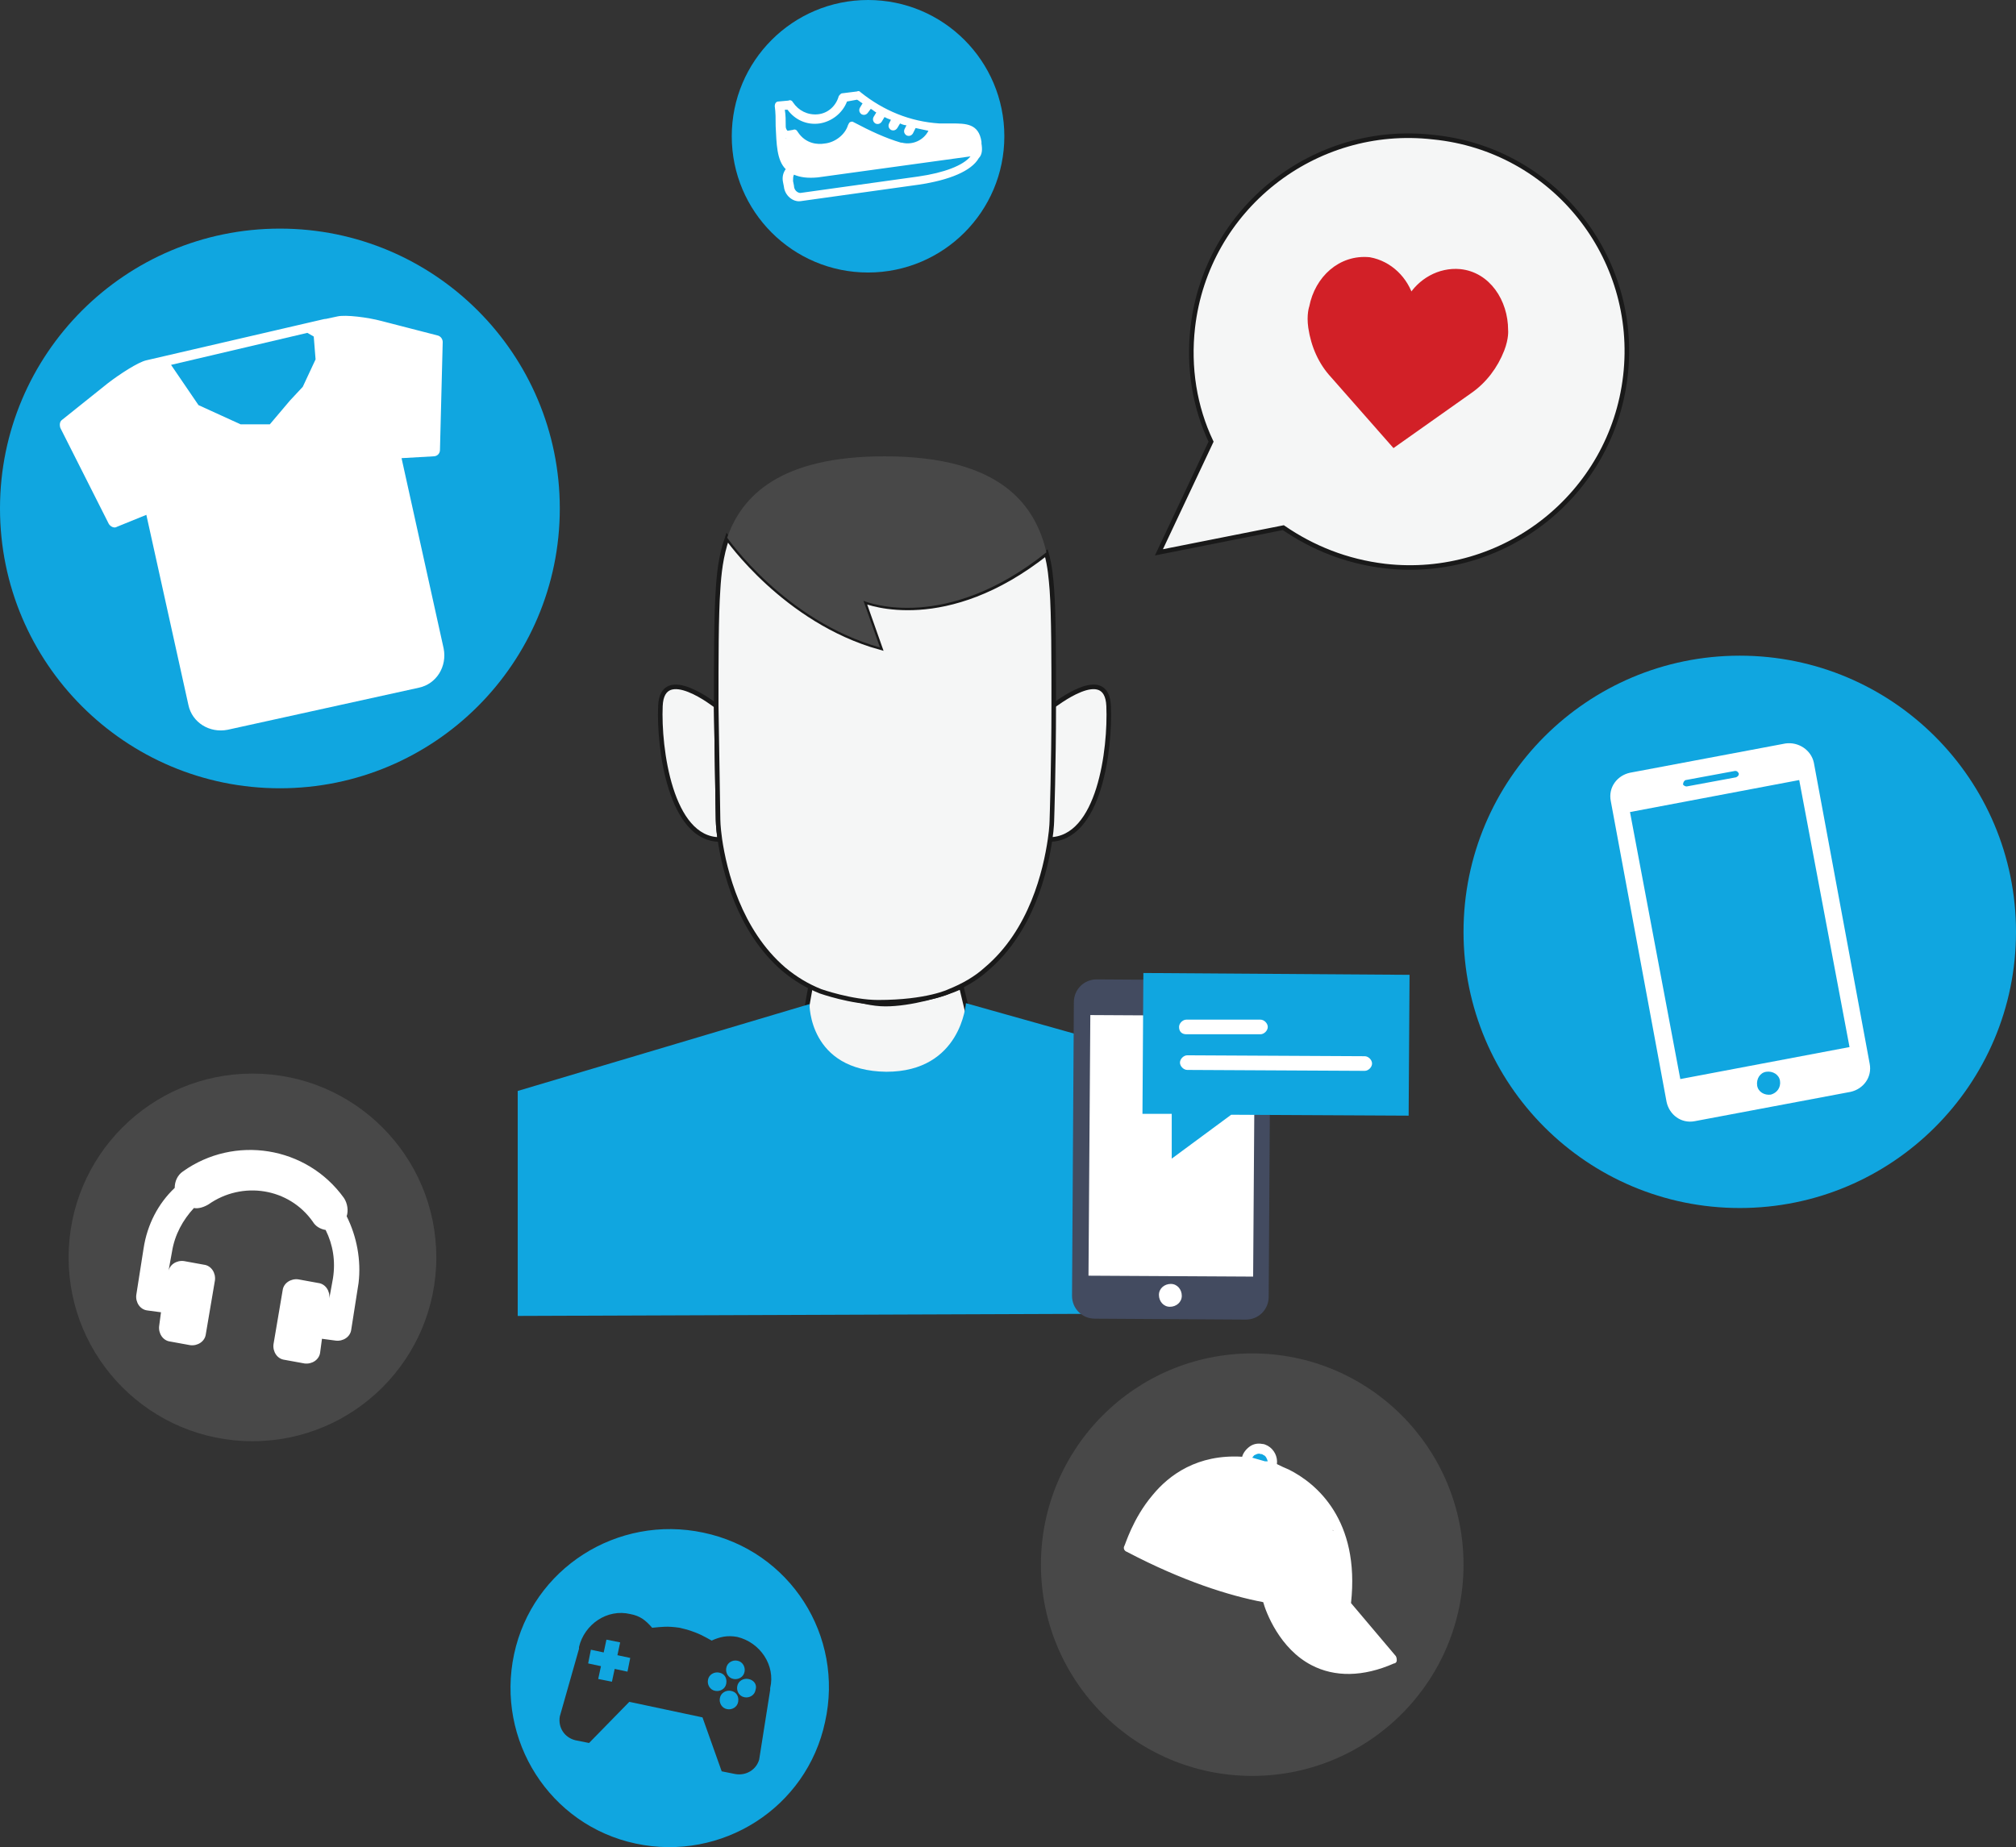 <?xml version="1.0" encoding="utf-8"?>
<!-- Generator: Adobe Illustrator 19.1.0, SVG Export Plug-In . SVG Version: 6.00 Build 0)  -->
<svg version="1.1" id="Layer_1" xmlns="http://www.w3.org/2000/svg" xmlns:xlink="http://www.w3.org/1999/xlink" x="0px" y="0px"
	 viewBox="0 0 220.4 202" style="enable-background:new 0 0 220.4 202;" xml:space="preserve">
<rect x="0" y="0" width="220.4" height="202" fill="#333333" stroke="none"/>
<style type="text/css">
	.st0{fill:#F5F6F6;stroke:#191919;stroke-width:0.5;stroke-miterlimit:10;}
	.st1{fill:#F5F6F6;}
	.st2{fill:#484848;}
	.st3{fill-rule:evenodd;clip-rule:evenodd;fill:#10A6E0;}
	.st4{fill:#10A6E0;}
	.st5{fill:#FFFFFF;}
	.st6{fill:#65C8CD;}
	.st7{fill:#F6A5B5;}
	.st8{fill:#FCBD1E;}
	.st9{fill:#FCFCFC;}
	.st10{fill:#111111;}
	.st11{fill-rule:evenodd;clip-rule:evenodd;fill:#F5F6F6;stroke:#191919;stroke-width:0.5;stroke-miterlimit:10;}
	.st12{fill:#D22027;stroke:#D22027;stroke-width:0.75;stroke-miterlimit:10;}
	.st13{fill:#ED7161;}
	.st14{fill:#434B60;}
</style>
<g>
	<g id="XMLID_953_">
		<g>
			<g>
				<path class="st0" d="M121.2,77.2c0.2,4.7-1,14.6-6.5,14.6c0.2-1.4,0.2-2.2,0.2-2.2s0.1-6,0.2-12.4h0
					C115.2,77.2,121,72.5,121.2,77.2z"/>
			</g>
			<g>
				<path class="st1" d="M103.8,108.4c-2,0.9-4.3,1.4-7.1,1.4c-2.7,0-5.1-0.5-7.1-1.4l6.3,1.2L103.8,108.4z"/>
			</g>
			<g>
				<path class="st0" d="M88.7,107.4c2,0.9,5.3,2.4,8.1,2.4c2.7,0,6.3-1,8.3-1.9l1.2,5l3,11.8l-12.5,7.5l-11-6.8l1.8-11.8
					L88.7,107.4z"/>
			</g>
			<g>
				<path class="st0" d="M78.5,89.6c0,0,0,0.9,0.2,2.2c-5.4,0-6.7-10-6.5-14.6c0.2-4.7,6.1,0,6.1,0h0C78.4,83.6,78.5,89.6,78.5,89.6
					z"/>
			</g>
			<g>
				<path class="st0" d="M115,64.5c0.2,2.7,0.2,7.8,0.2,12.7c0,6.4-0.2,12.4-0.2,12.4s0,0.9-0.2,2.2c-0.5,3.4-2,10-7,14.2
					c-1.1,1-2.5,1.8-4,2.4c0,0-2.4,1.2-7.8,1.2c-2.9,0-6.3-1.2-6.3-1.2c-1.5-0.6-2.8-1.4-4-2.4c-4.9-4.2-6.5-10.8-7-14.2
					c-0.2-1.4-0.2-2.2-0.2-2.2s-0.1-6-0.2-12.4c0-4.9,0-9.9,0.2-12.7c0.1-1.7,0.3-3.7,1-5.7c0,0,6.3,9.1,16.7,12l-1.8-5.1
					c0.5,0.2,9,3.5,20-5.2C114.8,61.9,114.9,63.3,115,64.5z"/>
			</g>
			<g>
				<path class="st2" d="M94.4,65.7l1.8,5.1c-10.4-2.9-16.7-12-16.7-12c1.6-4.6,5.8-8.9,17.2-8.9c12.8,0,16.5,5.4,17.7,10.5
					C103.4,69.2,94.9,65.9,94.4,65.7z"/>
			</g>
		</g>
	</g>
	<g>
		<g>
			<path class="st3" d="M88.5,109.8l-31.9,9.5v24.6l81-0.3v-24.9l-32-9l0,0c0,0-0.5,7.5-8.7,7.5C88.4,117.1,88.5,109.8,88.5,109.8
				L88.5,109.8z"/>
		</g>
	</g>
</g>
<circle class="st2" cx="27.6" cy="137.5" r="20.1"/>
<circle class="st4" cx="190.2" cy="101.9" r="30.2"/>
<circle class="st2" cx="136.9" cy="171.1" r="23.1"/>
<circle class="st4" cx="30.6" cy="55.6" r="30.6"/>
<g>
	<g>
		<g>
			<path class="st5" d="M47.9,36.7l-6.2-1.6c-1.5-0.4-3.9-0.7-4.8-0.5l-2.8,0.6c-0.4,0.1-0.6,0.5-0.5,0.9c0.9,3.8-1.6,7.7-5.4,8.5
				c-3.6,0.8-7.2-1.3-8.3-4.7l15.9-3.6c0.4-0.1,0.6-0.5,0.5-0.9c-0.1-0.4-0.5-0.6-0.9-0.5L16,39.4c-0.9,0.2-2.9,1.5-4.2,2.5l-5,4
				c-0.3,0.2-0.3,0.6-0.2,0.9l5.3,10.5c0.2,0.3,0.6,0.5,0.9,0.3l3.2-1.3l4.6,20.8c0.4,1.9,2.3,3.1,4.3,2.7l20.9-4.6
				c1.9-0.4,3.1-2.3,2.7-4.3l-4.6-20.8l3.5-0.2c0.4,0,0.7-0.3,0.7-0.7l0.3-11.8C48.4,37.1,48.2,36.8,47.9,36.7L47.9,36.7z
				 M46.7,48.5"/>
		</g>
	</g>
	<polygon class="st4" points="18.7,39.9 21.7,44.3 26.3,46.4 29.5,46.4 31.7,43.8 33.1,42.3 34.5,39.3 34.3,36.8 33.6,36.4 	"/>
</g>
<circle class="st4" cx="94.9" cy="14.9" r="14.9"/>
<g>
	<path class="st6" d="M139.5,175.7c0,0,0,0.1,0,0.1C139.5,175.8,139.5,175.8,139.5,175.7L139.5,175.7z M139.5,175.7"/>
	<path class="st6" d="M139.6,176.2c0,0,0-0.1-0.1-0.1C139.6,176.1,139.6,176.1,139.6,176.2L139.6,176.2z M139.6,176.2"/>
	<path class="st6" d="M139.8,176.5c0-0.1,0-0.1-0.1-0.2C139.7,176.4,139.8,176.4,139.8,176.5L139.8,176.5z M139.8,176.5"/>
	<path class="st6" d="M124.5,168c-0.1,0.3-0.2,0.6-0.3,0.8C124.3,168.5,124.4,168.3,124.5,168L124.5,168z M124.5,168"/>
	<path class="st7" d="M139.6,161.6c0-0.1-0.1-0.1-0.1-0.2C139.5,161.5,139.5,161.6,139.6,161.6L139.6,161.6z M139.6,161.6"/>
	<path class="st7" d="M139.4,161.4c0-0.1-0.1-0.2-0.1-0.2C139.3,161.2,139.4,161.3,139.4,161.4L139.4,161.4z M139.4,161.4"/>
	<path class="st7" d="M144.4,165.2C144.4,165.2,144.4,165.2,144.4,165.2C144.4,165.2,144.4,165.2,144.4,165.2L144.4,165.2z
		 M144.4,165.2"/>
	<path class="st7" d="M139.7,161.9c0,0,0-0.1-0.1-0.1C139.7,161.8,139.7,161.9,139.7,161.9L139.7,161.9z M139.7,161.9"/>
	<path class="st8" d="M146.5,169.7c0,0,0,0.1,0,0.1C146.5,169.8,146.5,169.7,146.5,169.7L146.5,169.7z M146.5,169.7"/>
	<path class="st8" d="M146.5,170.1c0,0.1,0,0.1,0,0.2C146.5,170.2,146.5,170.2,146.5,170.1L146.5,170.1z M146.5,170.1"/>
	<path class="st8" d="M146.3,169.2c0,0,0,0.1,0,0.1C146.4,169.3,146.3,169.2,146.3,169.2L146.3,169.2z M146.3,169.2"/>
	<path class="st8" d="M146.2,168.8c0,0,0,0.1,0,0.1C146.3,168.9,146.2,168.8,146.2,168.8L146.2,168.8z M146.2,168.8"/>
	<path class="st8" d="M146.6,170.5c0,0.1,0,0.1,0,0.2C146.6,170.7,146.6,170.6,146.6,170.5L146.6,170.5z M146.6,170.5"/>
	<path class="st8" d="M146.7,171.4c0,0.1,0,0.1,0,0.2C146.7,171.6,146.7,171.5,146.7,171.4L146.7,171.4z M146.7,171.4"/>
	<path class="st8" d="M146.6,171c0,0.1,0,0.1,0,0.2C146.7,171.1,146.7,171,146.6,171L146.6,171z M146.6,171"/>
	<path class="st8" d="M146.2,168.5c0-0.1,0-0.1,0-0.2C146.1,168.4,146.1,168.5,146.2,168.5L146.2,168.5z M146.2,168.5"/>
	<path class="st8" d="M145.4,166.6c0,0,0,0.1,0.1,0.1C145.5,166.7,145.4,166.7,145.4,166.6L145.4,166.6z M145.4,166.6"/>
	<path class="st8" d="M145.3,166.3C145.3,166.4,145.3,166.4,145.3,166.3C145.3,166.4,145.3,166.4,145.3,166.3L145.3,166.3z
		 M145.3,166.3"/>
	<path class="st8" d="M146,168c0,0.1,0,0.1,0.1,0.2C146,168.1,146,168.1,146,168L146,168z M146,168"/>
	<path class="st8" d="M145.9,167.6c0,0,0,0.1,0.1,0.2C145.9,167.7,145.9,167.7,145.9,167.6L145.9,167.6z M145.9,167.6"/>
	<path class="st8" d="M145.6,167c0,0,0,0.1,0.1,0.1C145.6,167.1,145.6,167,145.6,167L145.6,167z M145.6,167"/>
	<path class="st5" d="M138.9,174.9l8,0.4l0.3-1.9l-0.6-5.3l-1.9-3.6l-3.7-3.1l-2-0.7l-0.5,0.3c0,0,1.8,4,1.8,7.3
		S138.9,174.9,138.9,174.9z"/>
	<path class="st5" d="M123.6,168.9c0,0,2.5-5.8,5.8-7.4c3.3-1.6,6.4-1.7,6.4-1.7l2.3,0.6c0,0,2.7,3.1,2.2,7.8s-1.8,6.5-1.8,6.5
		s-6.7-1.5-7.9-2.2C129.4,172,124,169.5,123.6,168.9z"/>
	<path class="st5" d="M138.9,175.4c0,0,1.9,4.6,4.3,6c2.4,1.5,8.8,0.2,8.8,0.2l-0.3-0.8l-4.5-5.2l-4.4-0.2L138.9,175.4z"/>
	<polygon class="st9" points="124.3,167.1 126.7,168.4 127.4,165.3 125.7,164.8 	"/>
	<polygon class="st4" points="136.4,159.6 137.1,158.5 138.4,158.8 139.1,159.9 138.7,160.2 	"/>
	<g>
		<path class="st10" d="M145.7,167.3c0,0,0,0.1,0.1,0.1C145.8,167.4,145.7,167.3,145.7,167.3L145.7,167.3z M145.7,167.3"/>
		<path class="st5" d="M152.7,181.6c0-0.2,0-0.3-0.1-0.5l-4.9-5.8l0,0c1-9.1-3.8-13.1-6.8-14.6c-0.5-0.2-0.9-0.4-1.3-0.6
			c0.1-0.8-0.3-1.6-1-2c-0.2-0.1-0.4-0.2-0.6-0.2c-0.5-0.1-1,0-1.4,0.3c-0.4,0.3-0.7,0.7-0.8,1.1c-4.9-0.3-8,2-9.8,4.2
			c-2.2,2.6-3,5.5-3.1,5.6c-0.1,0.2,0,0.5,0.3,0.6l0,0c6.1,3.2,11.2,4.8,14.9,5.5c0.3,1.1,1.8,5.1,5.3,6.9l0,0
			c2.5,1.3,5.6,1.3,9-0.2C152.6,181.9,152.7,181.7,152.7,181.6L152.7,181.6z M145.1,166c1,1.7,1.6,3.8,1.7,6.5
			c-0.6-0.1-1.8-0.5-2.3-3C144.1,167.4,144.7,166.4,145.1,166L145.1,166z M136.9,159.4c0.1-0.1,0.2-0.3,0.3-0.3
			c0.2-0.1,0.4-0.2,0.6-0.1c0.1,0,0.2,0,0.3,0.1c0.3,0.1,0.4,0.4,0.5,0.7l-0.3,0 M124.1,169c0.1-0.3,0.2-0.7,0.5-1.2l1.9,1
			c0.1,0.1,0.3,0.1,0.5,0c0.1-0.1,0.3-0.2,0.3-0.3l0.8-2.8c0.1-0.2,0-0.5-0.3-0.6l-1.1-0.6c0.1-0.1,0.1-0.2,0.2-0.3
			c2.5-2.9,5.8-4.2,9.8-3.7l1,0.2c0.3,0.4,1.2,1.6,1.7,3.5c0.6,2.1,0.9,5.6-1.1,10.1C134.7,173.4,129.9,171.9,124.1,169L124.1,169z
			 M139.3,174.4c2-4.7,1.7-8.3,1-10.6c-0.3-1.1-0.7-2-1.1-2.7c0.3,0.1,0.7,0.3,1.1,0.5c1.4,0.7,2.9,1.9,4.1,3.5
			c-0.3,0.2-0.6,0.6-0.9,1.3c-0.1,0.1-0.1,0.3-0.1,0.5c0,0,0,0,0,0c0,0,0,0.1,0,0.1c0,0,0,0,0,0c0,0,0,0.1,0,0.1c0,0,0,0,0,0.1
			c0,0,0,0.1,0,0.1c0,0,0,0,0,0.1c0,0,0,0.1,0,0.1c0,0,0,0.1,0,0.1c0,0,0,0.1,0,0.1c0,0,0,0.1,0,0.1c0,0,0,0.1,0,0.1
			c0,0,0,0.1,0,0.1c0,0,0,0.1,0,0.1c0,0,0,0.1,0,0.1c0,0,0,0.1,0,0.1c0,0,0,0.1,0,0.1c0,0,0,0.1,0,0.1c0,0,0,0.1,0,0.1
			c0,0,0,0.1,0,0.1c0,0,0,0.1,0,0.1c0,0,0,0.1,0,0.2c0,0,0,0.1,0,0.1c0,0.1,0,0.1,0,0.2c0,0,0,0.1,0,0.1c0,0.1,0,0.2,0,0.3
			c0.4,2.2,1.4,3.1,2.1,3.5l0,0c0.5,0.2,0.9,0.3,1.2,0.3c0,0.2,0,0.5,0,0.7c0,0.2,0,0.3,0,0.5c-0.6,0.1-1.9,0.2-3.7,0
			c-0.8-0.1-1.8-0.2-3.1-0.4C139.7,174.4,139.5,174.4,139.3,174.4L139.3,174.4z M143.9,181.2L143.9,181.2c-2.7-1.4-4-4.3-4.6-5.7
			c0.1,0,0.2,0,0.3,0c0.4,0.1,0.8,0.1,1.1,0.2c0.8,0.1,1.5,0.2,2.1,0.2c2.3,0.2,3.4,0.1,3.9,0.1l4.5,5.3
			C148.5,182.3,146,182.3,143.9,181.2L143.9,181.2z M143.9,181.2"/>
	</g>
</g>
<g>
	<g>
		<polygon class="st4" points="87.1,21.5 86.3,20.1 86.4,18.8 90.5,18.8 106.3,16.7 106.6,17.5 105.3,18.7 101.8,19.8 		"/>
		<polygon class="st5" points="86.3,18.7 85.5,15.2 86.3,15 87.7,15 90.5,16.3 92.2,14.9 93,13.8 97.6,15.8 99.4,16.1 100.6,15.6 
			101.7,14.2 104.2,14 106.2,14.5 106.6,15.9 105.9,16.6 90.1,18.8 86.6,18.9 		"/>
		<polygon class="st4" points="85.5,14.6 85.6,11.9 86.1,11.9 87.8,12.8 89.9,13 91.8,11.4 92.5,10.6 94,10.6 99,13.3 101.5,13.8 
			101.1,15 99.4,16.1 97.5,15.5 93,13.8 92,15 90.4,16 87.9,16.4 86.7,15.3 86.3,14.7 		"/>
		<g>
			<g>
				<path class="st5" d="M107.3,15.7c0-0.1,0-0.1,0-0.2c-0.3-2-1.7-2-3.3-2c-0.4,0-0.8,0-1.3,0c-3.2-0.2-6.1-1.4-8.6-3.4
					C94,10,93.9,9.9,93.7,10l-1.6,0.2c-0.2,0-0.3,0.2-0.4,0.3c-0.3,1.1-1.2,1.9-2.3,2c-1.1,0.1-2.1-0.4-2.7-1.3
					c-0.1-0.2-0.3-0.3-0.5-0.2l-1.1,0.1c-0.3,0-0.4,0.3-0.4,0.5c0.1,0.7,0.1,1.4,0.1,2.2c0.1,1.9,0.1,3.7,1.1,4.7
					c-0.3,0.4-0.4,0.9-0.3,1.4l0.1,0.5c0.1,1,1,1.7,1.8,1.6l12.9-1.8c3.4-0.5,5.8-1.5,6.6-2.9C107.4,16.9,107.4,16.3,107.3,15.7
					L107.3,15.7z M85.9,13.8c0-0.6,0-1.2-0.1-1.8l0.3,0c0.8,1.1,2.1,1.7,3.5,1.5c1.3-0.2,2.5-1.1,3-2.4l1.1-0.2
					c0.2,0.1,0.4,0.3,0.6,0.4l-0.3,0.5c-0.1,0.2-0.1,0.5,0.2,0.7c0.2,0.1,0.5,0.1,0.7-0.2l0.3-0.4c0.2,0.1,0.4,0.3,0.6,0.4l-0.3,0.5
					c-0.1,0.2-0.1,0.5,0.2,0.7c0.2,0.1,0.5,0.1,0.7-0.2l0.3-0.5c0.2,0.1,0.4,0.2,0.7,0.3l-0.2,0.4c-0.1,0.2-0.1,0.5,0.2,0.7
					c0.2,0.1,0.5,0.1,0.7-0.2l0.3-0.5c0.2,0.1,0.5,0.2,0.7,0.2l-0.2,0.4c-0.1,0.2-0.1,0.5,0.2,0.7c0.2,0.1,0.5,0.1,0.7-0.2l0.3-0.6
					c0.5,0.1,0.9,0.2,1.4,0.3c-0.5,1-1.7,1.6-2.9,1.3c0,0,0,0-0.1,0c-1.7-0.5-3.4-1.3-5.1-2.2c0,0-0.2-0.1-0.2-0.1
					c-0.1,0-0.3,0-0.4,0.2c0,0-0.1,0.2-0.1,0.2c-0.3,1-1.4,1.9-2.6,2c-0.6,0.1-2,0.1-2.9-1.3c-0.1-0.2-0.3-0.3-0.5-0.2l-0.6,0.1
					C85.9,14.1,85.9,13.9,85.9,13.8L85.9,13.8z M100.4,19.3l-12.9,1.8c-0.3,0-0.7-0.3-0.7-0.8l-0.1-0.5c0-0.3,0-0.5,0.1-0.7
					c0.7,0.3,1.5,0.4,2.6,0.3l16.7-2.3C105.3,18.1,103.2,18.9,100.4,19.3L100.4,19.3z M106.3,15.8c0,0.1,0,0.1-0.1,0.2
					c-0.1,0.1-0.1,0.1-0.2,0.1l-16.7,2.3c-1,0.1-1.7,0-2.3-0.3c0,0-0.1-0.1-0.2-0.1c-0.7-0.6-0.9-1.6-0.9-2.9l0.3,0
					c1.3,1.9,1.7,1.7,3.6,1.5c1.4-0.2,2.6-1,3.2-2.2c1.6,0.9,3.1,1.5,4.7,2c0,0,0.1,0,0.1,0c1.7,0.5,3.5-0.4,4.2-2.1
					c0.2,0,0.3,0,0.5,0c0.5,0,0.9,0,1.3,0c1.7,0,2.2,0.1,2.3,1.2C106.3,15.7,106.3,15.8,106.3,15.8L106.3,15.8z M106.3,15.8"/>
			</g>
		</g>
	</g>
</g>
<g>
	<g>
		<path class="st5" d="M37.9,133c0.2-0.6,0.1-1.4-0.3-2c-4.1-5.7-12-6.9-17.6-2.9c-0.6,0.4-0.9,1.1-0.9,1.8c-1.8,1.7-3,4-3.4,6.6
			l-0.8,5.1c-0.1,0.8,0.4,1.6,1.2,1.7l1.5,0.2l-0.2,1.5c-0.1,0.8,0.4,1.6,1.2,1.7l2.2,0.4c0.8,0.1,1.6-0.4,1.7-1.2l1-5.9
			c0.1-0.8-0.4-1.6-1.2-1.7l-2.2-0.4c-0.8-0.1-1.6,0.4-1.7,1.2l0.4-2.2c0.3-1.9,1.2-3.5,2.4-4.8c0.5,0.1,1.1-0.1,1.6-0.4
			c3.7-2.6,8.8-1.8,11.4,1.9c0.3,0.5,0.8,0.8,1.4,0.9c0.8,1.6,1.1,3.4,0.8,5.3l-0.4,2.2c0.1-0.8-0.4-1.6-1.2-1.7l-2.2-0.4
			c-0.8-0.1-1.6,0.4-1.7,1.2l-1,5.9c-0.1,0.8,0.4,1.6,1.2,1.7l2.2,0.4c0.8,0.1,1.6-0.4,1.7-1.2l0.2-1.5l1.5,0.2
			c0.8,0.1,1.6-0.4,1.7-1.2l0.8-5.1C39.5,137.8,39,135.2,37.9,133L37.9,133z M37.9,133"/>
	</g>
</g>
<g>
	<path class="st5" d="M195.2,81.3l-17,3.2c-1.4,0.3-2.4,1.6-2.1,3.1l6.1,32.9c0.3,1.4,1.6,2.4,3.1,2.1l17-3.2
		c1.4-0.3,2.4-1.6,2.1-3.1l-6.1-32.9C198,82,196.6,81.1,195.2,81.3L195.2,81.3z M184.3,85.3l5.4-1c0.2,0,0.3,0.1,0.4,0.3
		c0,0.2-0.1,0.3-0.3,0.4l-5.4,1c-0.2,0-0.3-0.1-0.4-0.2C184,85.5,184.2,85.3,184.3,85.3L184.3,85.3z M193.6,119.7
		c-0.7,0.1-1.4-0.3-1.5-1c-0.1-0.7,0.3-1.4,1-1.5c0.7-0.1,1.4,0.3,1.5,1C194.7,118.9,194.3,119.5,193.6,119.7L193.6,119.7z
		 M202.2,114.5l-18.5,3.5l-5.5-29.2l18.5-3.5L202.2,114.5z M202.2,114.5"/>
</g>
<g>
	<path class="st4" d="M79.4,184.1c-0.1,0.6-0.7,0.9-1.2,0.8c-0.6-0.1-0.9-0.7-0.8-1.2c0.1-0.6,0.7-0.9,1.2-0.8
		C79.2,183,79.5,183.5,79.4,184.1L79.4,184.1z M79.4,184.1"/>
	<path class="st4" d="M81.4,182.8c-0.1,0.6-0.7,0.9-1.2,0.8c-0.6-0.1-0.9-0.7-0.8-1.2c0.1-0.6,0.7-0.9,1.2-0.8
		C81.2,181.7,81.5,182.3,81.4,182.8L81.4,182.8z M81.4,182.8"/>
	<path class="st4" d="M67.8,179.6l-1.5-0.3l-0.3,1.4l-1.4-0.3l-0.3,1.5l1.4,0.3l-0.3,1.4l1.5,0.3l0.3-1.4l1.4,0.3l0.3-1.5l-1.4-0.3
		L67.8,179.6z M67.8,179.6"/>
	<path class="st4" d="M76.9,167.6c-9.4-2-18.7,3.9-20.7,13.3c-2,9.4,3.9,18.7,13.3,20.7c9.4,2,18.7-3.9,20.7-13.3
		C92.3,178.9,86.4,169.6,76.9,167.6L76.9,167.6z M80.4,194l-1.5-0.3l-2.1-5.9l-8-1.7l-4.4,4.5l-1.5-0.3c-1.2-0.3-1.9-1.4-1.7-2.6
		l2.1-7.4c0,0,0,0,0-0.1c0,0,0,0,0-0.1c0.6-2.5,3.1-4.2,5.6-3.6c1.1,0.2,1.7,0.7,2.4,1.5c1.1-0.1,1.6-0.2,3,0l0.8,0.2
		c1.3,0.4,1.8,0.7,2.7,1.2c0.9-0.4,1.7-0.6,2.8-0.4c2.5,0.6,4.2,3.1,3.6,5.6c0,0,0,0,0,0.1c0,0,0,0,0,0.1l-1.2,7.6
		C82.7,193.5,81.6,194.2,80.4,194L80.4,194z M80.4,194"/>
	<path class="st4" d="M82.6,184.8c-0.1,0.6-0.7,0.9-1.2,0.8c-0.6-0.1-0.9-0.7-0.8-1.2c0.1-0.6,0.7-0.9,1.2-0.8
		C82.4,183.7,82.8,184.2,82.6,184.8L82.6,184.8z M82.6,184.8"/>
	<path class="st4" d="M80.7,186.1c-0.1,0.6-0.7,0.9-1.2,0.8c-0.6-0.1-0.9-0.7-0.8-1.2c0.1-0.6,0.7-0.9,1.2-0.8
		C80.5,185,80.8,185.5,80.7,186.1L80.7,186.1z M80.7,186.1"/>
</g>
<g>
	<g>
		<g>
			<path class="st11" d="M177.7,41.1c-1.5,13-13.3,22.3-26.3,20.8c-4.2-0.5-7.9-2-11.1-4.2l-13.6,2.7l5.7-12.1
				c-1.8-3.8-2.5-8.1-2-12.5c1.5-13,13.3-22.3,26.3-20.8C169.8,16.3,179.2,28.1,177.7,41.1L177.7,41.1z M165.4,45.1"/>
		</g>
	</g>
	<g>
		<g>
			<path class="st12" d="M154.2,32.7c1.1-1.9,3.2-3.1,5.4-2.9c3,0.3,4.9,3.2,4.9,6.3c0,0,0.1,0.8-0.4,2.1c-0.7,1.8-1.9,3.4-3.5,4.5
				l-8.2,5.8l-6.6-7.5c-1.3-1.4-2.1-3.2-2.4-5.2c-0.2-1.4,0.1-2.2,0.1-2.2c0.6-3.1,3.1-5.4,6.2-5.1
				C151.9,28.9,153.6,30.6,154.2,32.7L154.2,32.7z M154.2,32.7"/>
		</g>
		<path class="st13" d="M145.9,35.1"/>
	</g>
</g>
<g>
	<rect x="118.6" y="108.6" class="st5" width="19.3" height="35"/>
	<g>
		<path class="st14" d="M136.4,107.2l-16.5-0.1c-1.4,0-2.5,1.1-2.5,2.5l-0.2,32.1c0,1.4,1.1,2.5,2.5,2.5l16.5,0.1
			c1.4,0,2.5-1.1,2.5-2.5l0.2-32.1C138.9,108.3,137.8,107.2,136.4,107.2L136.4,107.2z M125.5,108.9l5.3,0c0.2,0,0.3,0.1,0.3,0.3
			c0,0.2-0.1,0.3-0.3,0.3l-5.3,0c-0.2,0-0.3-0.1-0.3-0.3C125.2,109,125.4,108.9,125.5,108.9L125.5,108.9z M127.9,142.9
			c-0.7,0-1.2-0.6-1.2-1.3c0-0.7,0.6-1.2,1.3-1.2c0.7,0,1.2,0.6,1.2,1.3C129.2,142.4,128.6,142.9,127.9,142.9L127.9,142.9z
			 M137,139.6l-18-0.1l0.2-28.5l18,0.1L137,139.6z M137,139.6"/>
	</g>
	<g>
		<path class="st4" d="M154.1,106.6l-29.1-0.2l-0.1,15.4l3.2,0l0,4.9l6.5-4.8L154,122L154.1,106.6z M154.1,106.6"/>
	</g>
	<path class="st5" d="M129.7,113.1l8.1,0c0.4,0,0.8-0.4,0.8-0.8c0-0.4-0.4-0.8-0.8-0.8l-8.1,0c-0.4,0-0.8,0.4-0.8,0.8
		C128.9,112.8,129.2,113.1,129.7,113.1L129.7,113.1z M129.7,113.1"/>
	<path class="st5" d="M149.2,115.5l-19.4-0.1c-0.4,0-0.8,0.4-0.8,0.8c0,0.4,0.4,0.8,0.8,0.8l19.4,0.1c0.4,0,0.8-0.4,0.8-0.8
		C150,115.9,149.6,115.5,149.2,115.5L149.2,115.5z M149.2,115.5"/>
</g>
</svg>
